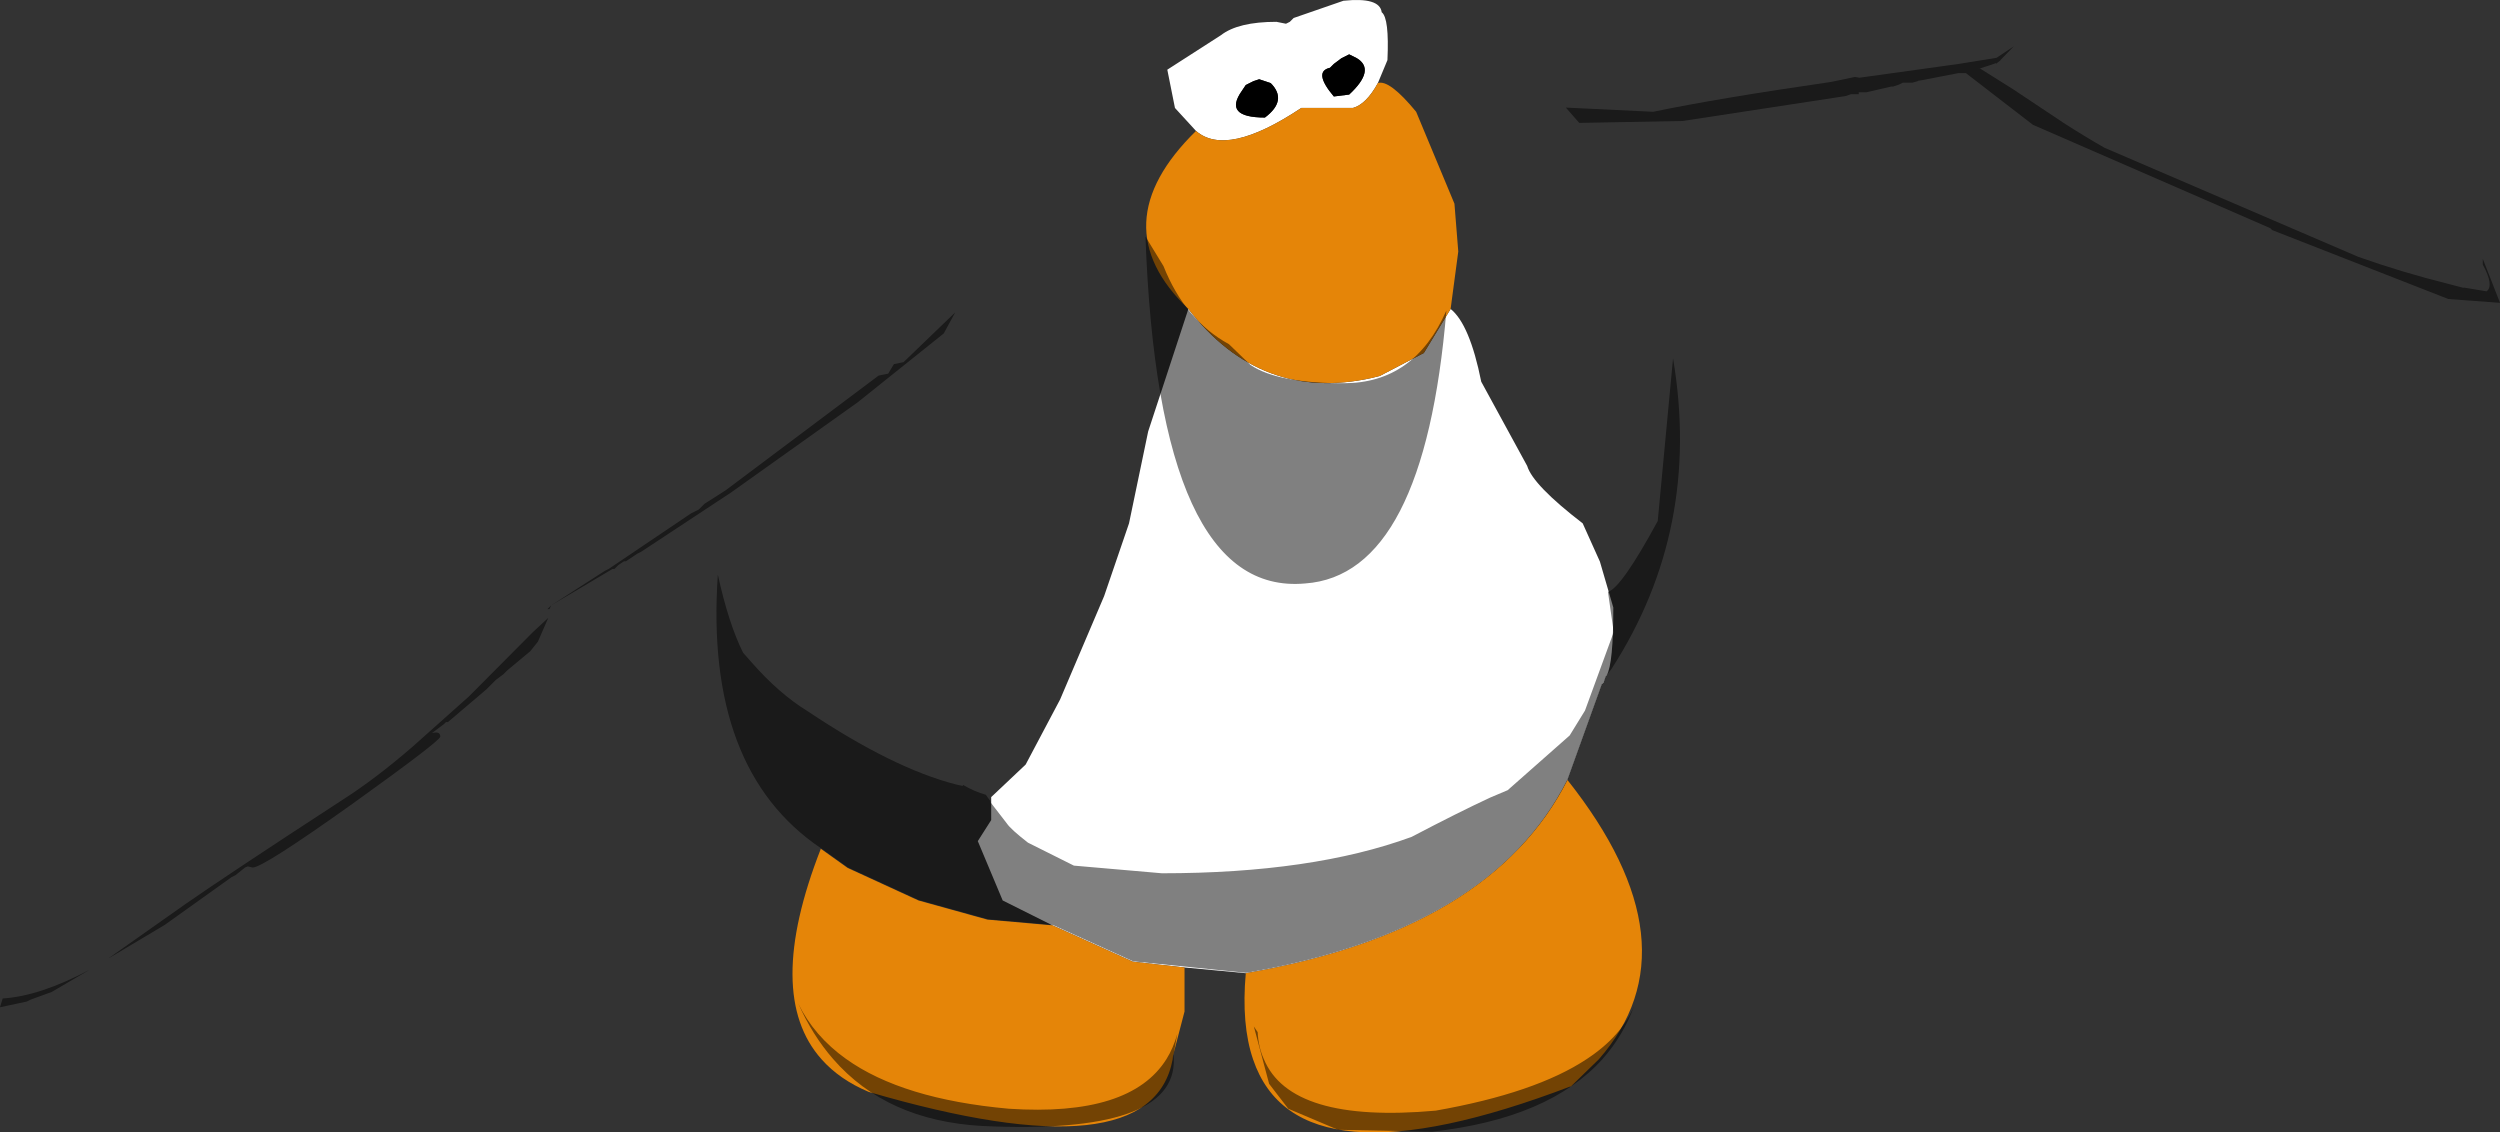 <?xml version="1.0" encoding="UTF-8" standalone="no"?>
<svg xmlns:ffdec="https://www.free-decompiler.com/flash" xmlns:xlink="http://www.w3.org/1999/xlink" ffdec:objectType="shape" height="147.9px" width="326.5px" xmlns="http://www.w3.org/2000/svg">
  <rect width="100%" height="100%" fill="#333333" stroke="none"/>
  <g transform="matrix(1.0, 0.0, 0.0, 1.0, 159.2, 46.35)">
    <path d="M20.75 -35.5 Q19.25 -32.75 17.5 -32.25 L10.75 -32.25 Q1.0 -25.75 -3.0 -29.25 L-5.75 -32.25 -6.75 -37.25 0.25 -41.75 Q2.5 -43.5 7.5 -43.5 L8.75 -43.25 9.25 -43.5 9.75 -44.0 16.25 -46.25 Q21.0 -46.75 21.25 -44.75 22.25 -44.0 22.0 -38.5 L20.75 -35.5 M-4.0 -6.0 Q5.5 6.25 20.0 3.0 L21.0 2.75 26.75 -0.25 30.25 -6.0 Q32.75 -4.0 34.25 3.5 L40.25 14.5 Q41.0 17.0 47.5 22.0 L49.75 27.0 51.5 33.0 Q51.5 40.35 50.65 41.8 L50.5 42.0 50.25 42.75 50.0 43.0 45.5 55.5 Q35.5 75.25 3.5 80.75 L-4.5 80.0 -11.25 79.25 -21.75 74.5 -28.25 71.25 -31.5 63.5 -29.75 60.75 -29.75 57.75 -25.25 53.5 -20.75 45.0 -15.0 31.5 -11.75 22.0 -9.25 10.0 -4.0 -6.0 M6.75 -35.5 L5.25 -36.0 4.5 -35.75 3.5 -35.25 3.0 -34.5 Q0.5 -31.0 6.0 -31.0 9.0 -33.25 6.75 -35.5 M17.0 -39.25 L16.0 -38.75 15.0 -38.0 14.5 -37.5 Q12.25 -37.0 15.0 -33.75 L17.0 -34.0 Q20.5 -37.25 18.0 -38.75 L17.0 -39.25" fill="#ffffff" fill-rule="evenodd" stroke="none"/>
    <path d="M17.0 -39.25 L18.0 -38.75 Q20.5 -37.25 17.0 -34.0 L15.0 -33.75 Q12.25 -37.0 14.5 -37.5 L15.0 -38.0 16.0 -38.75 17.0 -39.25 M6.75 -35.5 Q9.0 -33.25 6.0 -31.0 0.5 -31.0 3.0 -34.5 L3.5 -35.25 4.5 -35.75 5.25 -36.0 6.75 -35.5" fill="#000000" fill-rule="evenodd" stroke="none"/>
    <path d="M20.75 -35.5 Q22.25 -36.0 25.75 -31.75 L30.75 -19.75 31.25 -13.5 30.25 -6.0 26.75 -0.25 21.0 2.75 20.0 3.0 Q5.5 6.25 -4.0 -6.0 -15.5 -17.0 -3.0 -29.25 1.0 -25.75 10.75 -32.25 L17.5 -32.25 Q19.25 -32.75 20.75 -35.5 M45.5 55.5 Q62.65 77.15 49.6 92.0 L46.0 95.5 Q10.25 109.15 4.45 92.0 2.9 87.45 3.5 80.75 35.5 75.25 45.5 55.5 M-4.5 80.0 L-4.5 85.75 -6.0 91.5 -6.05 92.0 Q-8.85 107.05 -45.75 96.25 -49.55 94.65 -51.9 92.0 -59.45 83.55 -52.0 64.5 L-48.5 67.0 -39.25 71.25 -30.25 73.75 -21.75 74.5 -11.25 79.25 -4.5 80.0" fill="#e58508" fill-rule="evenodd" stroke="none"/>
    <path d="M56.7 -31.75 Q65.1 -33.5 79.95 -35.65 L83.05 -36.3 83.65 -36.2 96.6 -38.0 101.55 -38.8 103.8 -40.3 102.05 -38.5 102.05 -38.45 101.7 -38.2 101.55 -38.05 101.45 -38.1 100.0 -37.6 100.4 -37.75 99.05 -37.3 99.4 -37.4 103.7 -34.7 110.3 -30.3 Q113.1 -28.5 115.65 -27.05 L148.8 -12.8 Q154.45 -10.8 160.45 -9.3 L162.55 -8.75 162.55 -8.8 165.55 -8.3 Q166.55 -9.05 165.05 -11.8 L165.05 -12.55 167.3 -6.8 160.55 -7.3 137.55 -16.3 137.3 -16.55 106.3 -30.05 97.55 -36.8 96.55 -36.8 91.65 -35.85 91.6 -35.85 91.3 -35.8 91.25 -35.75 90.55 -35.55 89.3 -35.55 88.8 -35.3 88.05 -35.05 87.8 -35.05 84.55 -34.3 83.55 -34.3 83.55 -34.05 82.55 -34.05 81.8 -33.8 60.55 -30.55 47.05 -30.3 45.3 -32.3 56.7 -31.75 M51.3 40.95 L50.55 41.95 50.3 42.7 50.05 42.95 45.55 55.45 Q35.55 75.2 3.55 80.7 L-11.2 79.2 -21.7 74.45 -30.2 73.7 -39.2 71.2 -48.45 66.95 -51.95 64.45 Q-67.2 54.2 -65.45 28.7 -64.05 35.1 -62.15 38.9 L-61.0 40.2 Q-57.45 44.25 -53.7 46.55 -42.55 54.0 -34.35 56.1 L-33.45 56.3 -33.45 56.15 Q-31.9 57.05 -30.45 57.45 L-30.1 57.95 -29.8 58.35 -29.9 58.35 -27.7 61.2 Q-27.2 61.95 -24.95 63.7 L-18.95 66.7 -7.45 67.7 Q12.2 67.7 25.15 62.95 31.35 59.7 35.45 57.8 L37.7 56.85 45.8 49.7 47.8 46.45 51.55 36.2 50.8 30.95 Q52.55 30.45 57.3 21.7 L59.3 0.45 Q63.05 22.7 51.3 40.95 M4.1 1.3 Q7.6 3.7 16.3 3.7 25.55 3.7 29.7 -5.8 26.8 28.75 11.25 29.85 -7.9 31.6 -9.6 -15.45 L-7.25 -11.6 Q-4.45 -4.55 1.3 -1.4 L4.1 1.3 M28.3 98.7 Q41.35 96.4 48.05 91.95 52.6 88.95 54.25 84.95 52.8 88.9 50.1 91.95 43.1 99.75 27.8 101.45 L15.55 101.2 9.05 98.45 6.55 95.2 4.55 87.7 5.05 88.45 Q5.15 90.4 5.85 91.95 9.35 100.4 28.3 98.7 M-35.95 -2.8 L-47.2 6.2 -63.7 17.95 -75.45 25.7 -75.95 25.95 -77.45 26.95 -77.7 26.95 -78.45 27.45 -78.95 27.95 -79.2 27.95 -87.2 32.7 -87.45 33.2 -87.7 33.2 -87.2 32.7 -80.2 28.2 -79.7 27.95 -68.95 20.7 -67.95 20.2 -67.2 19.45 -64.45 17.7 -44.45 2.7 -43.2 2.45 -42.45 1.2 -41.2 0.95 -34.45 -5.55 -35.95 -2.8 M-48.7 91.95 Q-41.35 97.2 -27.45 98.45 -11.55 99.5 -6.85 91.95 -5.95 90.5 -5.45 88.7 L-5.95 91.45 -5.9 91.95 Q-5.6 101.9 -30.95 100.7 -43.4 100.0 -50.4 91.95 -53.1 88.85 -54.95 84.7 -52.9 88.95 -48.7 91.95 M-87.6 34.35 L-88.95 37.45 -89.95 38.7 -92.95 41.2 -93.45 41.7 -94.45 42.45 -95.7 43.7 -100.7 47.95 -100.95 47.95 -101.2 48.2 -102.8 49.4 Q-101.7 49.1 -101.7 49.85 -101.7 50.4 -113.2 58.65 -124.85 66.95 -126.2 66.95 L-126.85 66.8 -127.2 66.95 -128.45 67.95 -128.95 68.2 -137.7 74.45 -145.0 78.8 -144.95 78.75 -134.95 71.7 Q-129.5 67.9 -114.45 58.1 -110.15 55.35 -105.35 51.2 L-97.95 44.6 -89.6 36.2 -87.6 34.35 M-155.7 84.45 L-159.2 85.2 -158.85 84.05 Q-154.0 83.75 -147.5 80.3 L-152.45 83.2 -155.2 84.2 -155.7 84.45" fill="#000000" fill-opacity="0.498" fill-rule="evenodd" stroke="none"/>
  </g>
</svg>
